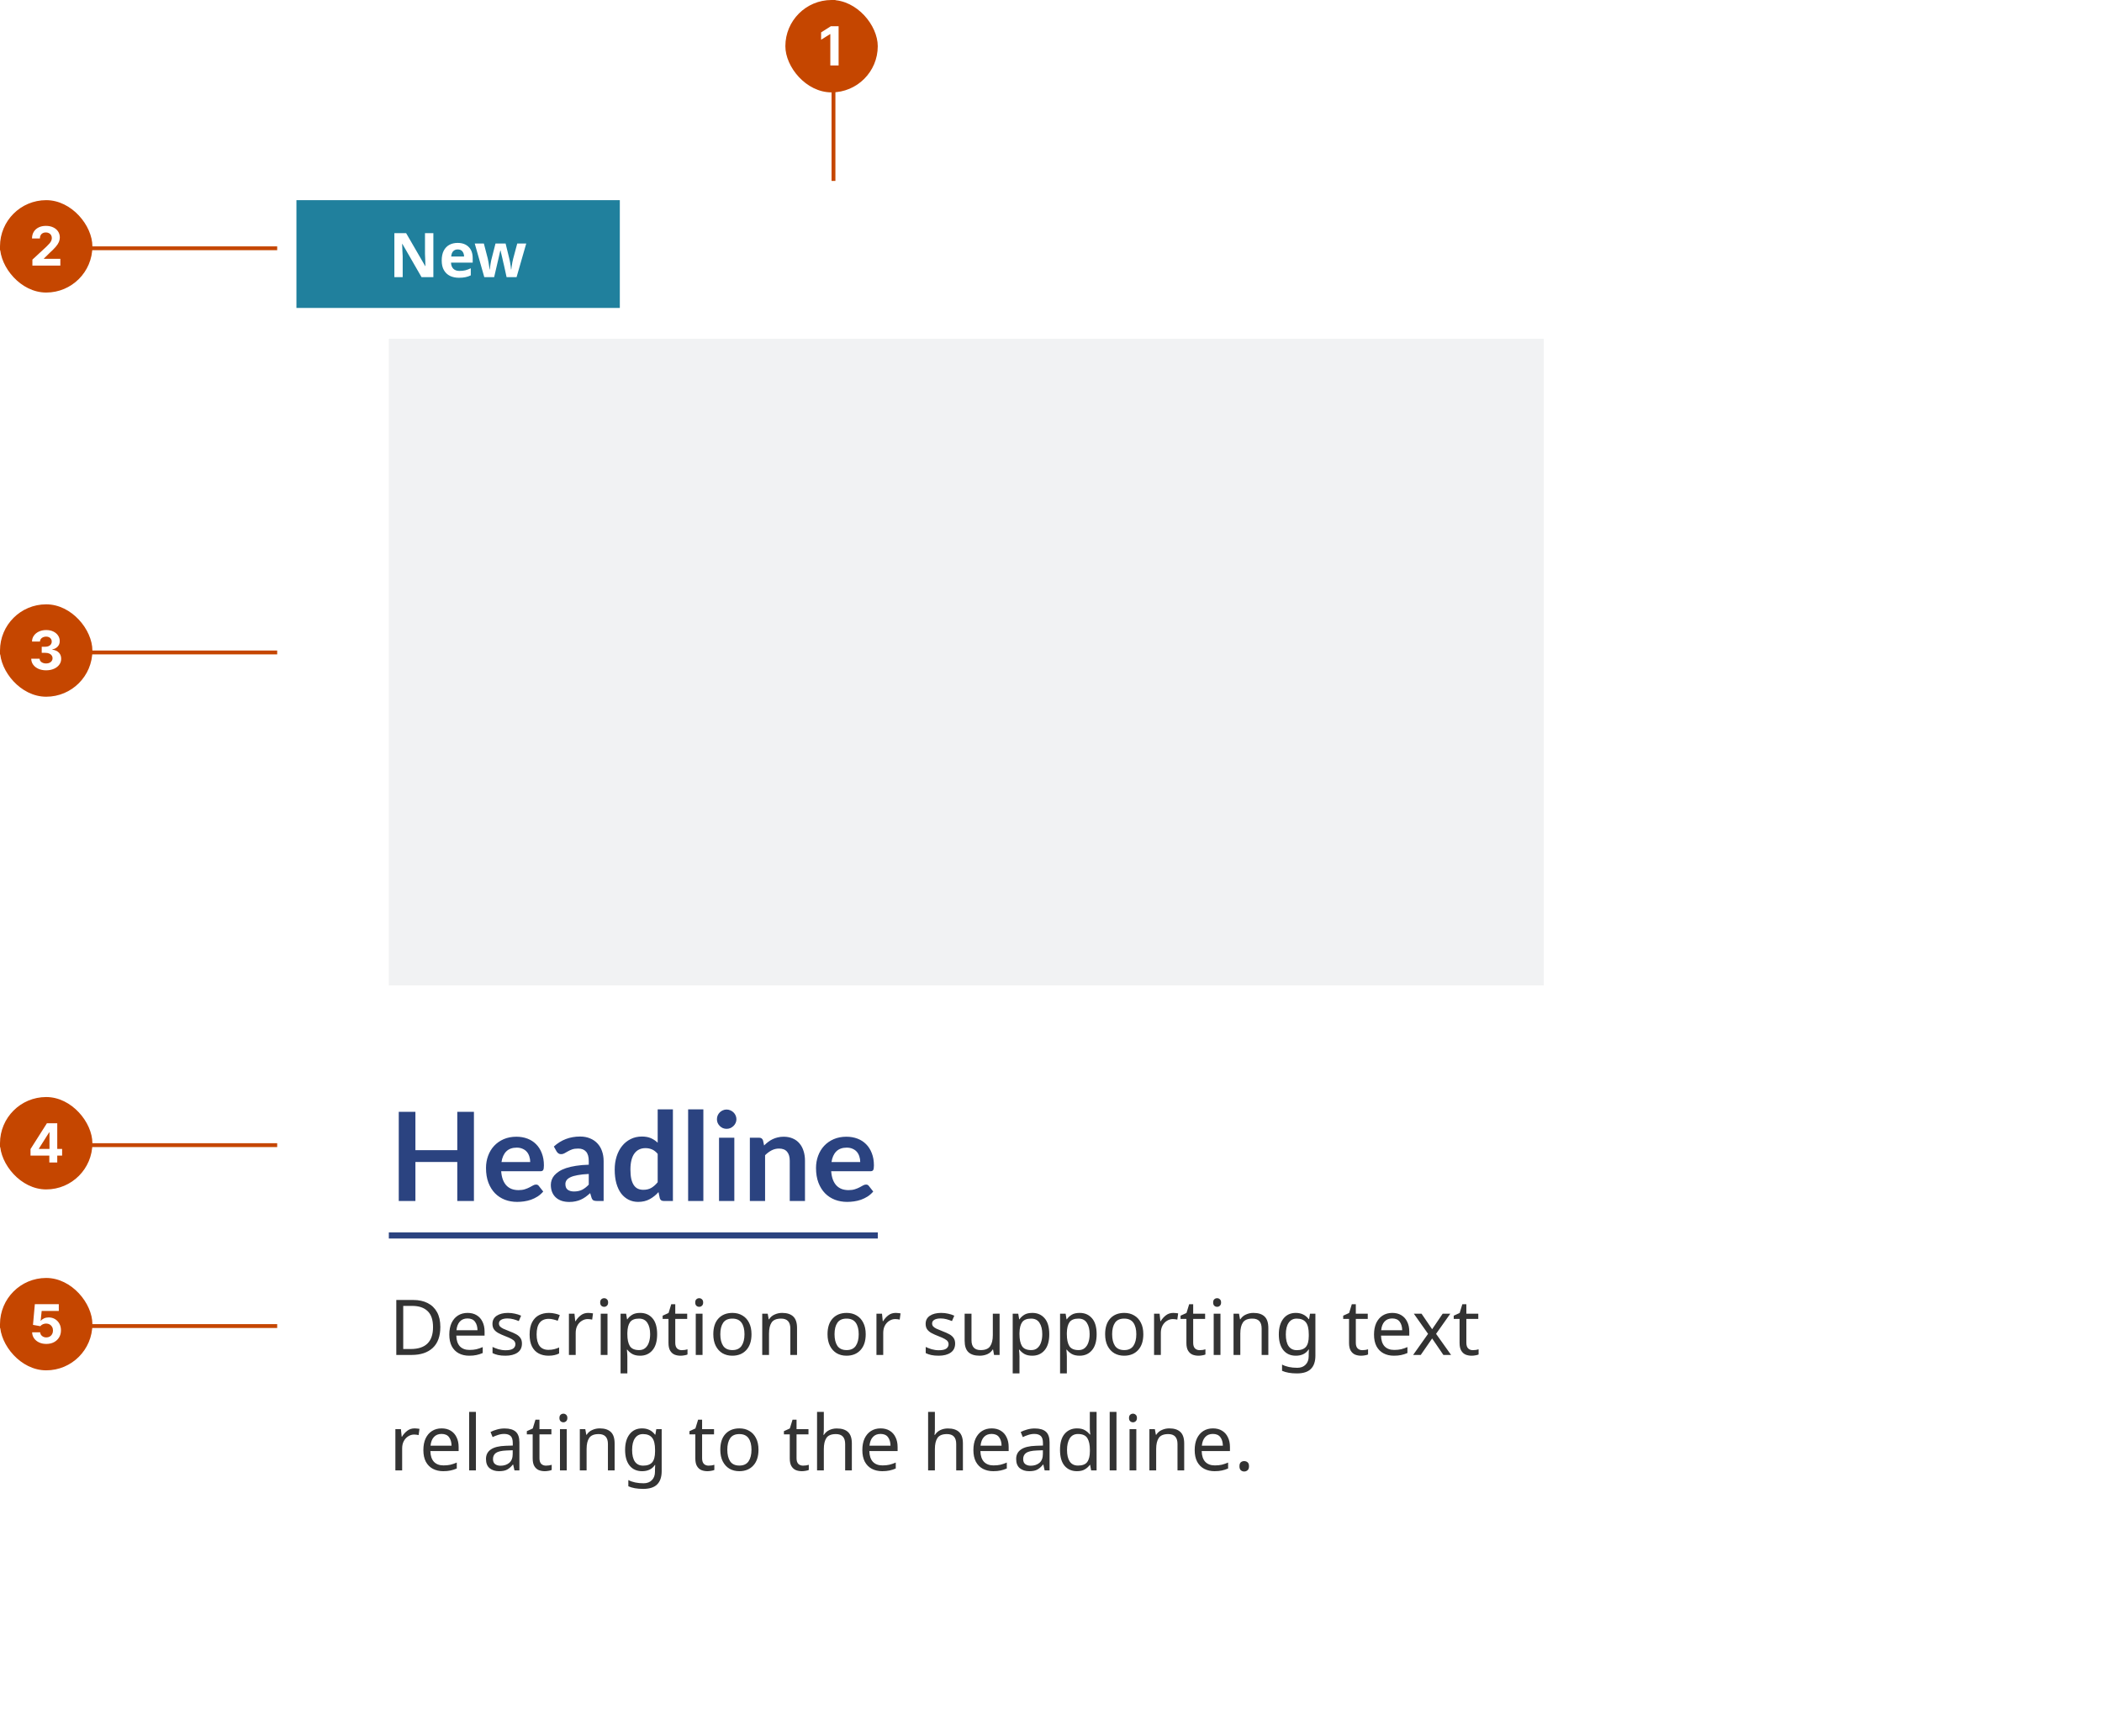 <svg width="546" height="451" viewBox="0 0 546 451" fill="none" xmlns="http://www.w3.org/2000/svg">
<g filter="url(#filter0_d_276_4834)">
<rect width="348" height="373" transform="translate(77 49)" fill="white"/>
<g clip-path="url(#clip0_276_4834)">
<rect width="300" height="168" transform="translate(101 85)" fill="#F1F2F3"/>
</g>
<path d="M123.105 285.838V309H118.78V298.877H107.904V309H103.579V285.838H107.904V295.801H118.78V285.838H123.105ZM137.726 298.893C137.726 298.38 137.651 297.899 137.501 297.451C137.363 296.992 137.149 296.591 136.861 296.25C136.572 295.908 136.204 295.641 135.755 295.449C135.318 295.246 134.805 295.144 134.218 295.144C133.075 295.144 132.173 295.47 131.511 296.121C130.859 296.773 130.443 297.697 130.261 298.893H137.726ZM130.181 301.279C130.245 302.123 130.395 302.854 130.63 303.474C130.865 304.082 131.174 304.59 131.559 304.995C131.943 305.391 132.397 305.69 132.92 305.892C133.454 306.085 134.042 306.181 134.682 306.181C135.323 306.181 135.873 306.106 136.332 305.957C136.802 305.807 137.208 305.642 137.549 305.46C137.902 305.278 138.206 305.113 138.463 304.963C138.729 304.814 138.986 304.739 139.231 304.739C139.562 304.739 139.808 304.862 139.968 305.108L141.105 306.549C140.668 307.062 140.176 307.494 139.632 307.847C139.087 308.188 138.516 308.466 137.918 308.68C137.331 308.883 136.727 309.027 136.108 309.112C135.499 309.198 134.906 309.24 134.33 309.24C133.187 309.24 132.125 309.053 131.142 308.68C130.16 308.295 129.306 307.735 128.579 306.998C127.853 306.25 127.282 305.332 126.865 304.243C126.449 303.143 126.241 301.872 126.241 300.43C126.241 299.309 126.422 298.257 126.785 297.275C127.148 296.282 127.666 295.422 128.339 294.696C129.023 293.959 129.85 293.377 130.822 292.95C131.804 292.523 132.91 292.309 134.138 292.309C135.173 292.309 136.129 292.475 137.005 292.806C137.881 293.137 138.633 293.623 139.263 294.263C139.893 294.893 140.385 295.673 140.737 296.602C141.1 297.52 141.282 298.572 141.282 299.758C141.282 300.356 141.218 300.761 141.089 300.975C140.961 301.178 140.716 301.279 140.353 301.279H130.181ZM152.933 301.984C151.79 302.037 150.829 302.139 150.049 302.288C149.27 302.427 148.645 302.609 148.175 302.833C147.705 303.057 147.369 303.319 147.166 303.618C146.963 303.917 146.862 304.243 146.862 304.595C146.862 305.289 147.065 305.786 147.47 306.085C147.887 306.384 148.426 306.533 149.088 306.533C149.9 306.533 150.599 306.389 151.187 306.101C151.785 305.802 152.367 305.353 152.933 304.755V301.984ZM143.866 294.856C145.756 293.126 148.031 292.261 150.69 292.261C151.651 292.261 152.511 292.421 153.269 292.742C154.027 293.051 154.668 293.489 155.191 294.055C155.714 294.61 156.109 295.278 156.376 296.057C156.654 296.837 156.793 297.691 156.793 298.62V309H154.999C154.625 309 154.337 308.947 154.134 308.84C153.931 308.722 153.771 308.493 153.653 308.151L153.301 306.966C152.885 307.339 152.479 307.671 152.084 307.959C151.689 308.236 151.277 308.471 150.85 308.664C150.423 308.856 149.964 309 149.473 309.096C148.992 309.203 148.458 309.256 147.871 309.256C147.177 309.256 146.536 309.166 145.949 308.984C145.361 308.792 144.854 308.509 144.427 308.135C144 307.761 143.669 307.297 143.434 306.741C143.199 306.186 143.081 305.54 143.081 304.803C143.081 304.387 143.151 303.976 143.29 303.57C143.429 303.153 143.653 302.758 143.962 302.385C144.283 302.011 144.694 301.658 145.196 301.327C145.698 300.996 146.312 300.708 147.038 300.462C147.775 300.217 148.629 300.019 149.601 299.87C150.573 299.71 151.683 299.613 152.933 299.581V298.62C152.933 297.52 152.698 296.709 152.228 296.186C151.758 295.652 151.08 295.385 150.193 295.385C149.553 295.385 149.019 295.459 148.592 295.609C148.175 295.758 147.807 295.929 147.486 296.121C147.166 296.303 146.872 296.469 146.605 296.618C146.349 296.768 146.061 296.842 145.74 296.842C145.463 296.842 145.228 296.773 145.036 296.634C144.843 296.485 144.689 296.314 144.571 296.121L143.866 294.856ZM170.835 296.762C170.386 296.218 169.895 295.833 169.361 295.609C168.838 295.385 168.272 295.273 167.663 295.273C167.065 295.273 166.526 295.385 166.045 295.609C165.565 295.833 165.154 296.175 164.812 296.634C164.47 297.083 164.209 297.659 164.027 298.364C163.846 299.058 163.755 299.88 163.755 300.831C163.755 301.792 163.83 302.609 163.979 303.282C164.139 303.944 164.363 304.488 164.652 304.915C164.94 305.332 165.293 305.636 165.709 305.828C166.125 306.01 166.59 306.101 167.103 306.101C167.925 306.101 168.624 305.93 169.201 305.588C169.778 305.246 170.322 304.761 170.835 304.131V296.762ZM174.791 285.197V309H172.373C171.849 309 171.518 308.76 171.379 308.279L171.043 306.693C170.381 307.452 169.617 308.066 168.752 308.535C167.898 309.005 166.9 309.24 165.757 309.24C164.86 309.24 164.038 309.053 163.29 308.68C162.543 308.306 161.897 307.767 161.352 307.062C160.818 306.346 160.402 305.465 160.103 304.419C159.814 303.372 159.67 302.176 159.67 300.831C159.67 299.613 159.836 298.481 160.167 297.435C160.498 296.388 160.973 295.481 161.592 294.712C162.212 293.943 162.954 293.345 163.819 292.918C164.684 292.48 165.656 292.261 166.734 292.261C167.653 292.261 168.437 292.405 169.089 292.694C169.74 292.982 170.322 293.372 170.835 293.863V285.197H174.791ZM182.7 285.197V309H178.744V285.197H182.7ZM190.743 292.565V309H186.77V292.565H190.743ZM191.288 287.776C191.288 288.118 191.218 288.438 191.079 288.737C190.941 289.036 190.754 289.298 190.519 289.522C190.294 289.746 190.027 289.928 189.718 290.067C189.408 290.195 189.077 290.259 188.725 290.259C188.383 290.259 188.057 290.195 187.748 290.067C187.449 289.928 187.187 289.746 186.963 289.522C186.738 289.298 186.557 289.036 186.418 288.737C186.29 288.438 186.226 288.118 186.226 287.776C186.226 287.424 186.29 287.093 186.418 286.783C186.557 286.473 186.738 286.206 186.963 285.982C187.187 285.758 187.449 285.582 187.748 285.453C188.057 285.315 188.383 285.245 188.725 285.245C189.077 285.245 189.408 285.315 189.718 285.453C190.027 285.582 190.294 285.758 190.519 285.982C190.754 286.206 190.941 286.473 191.079 286.783C191.218 287.093 191.288 287.424 191.288 287.776ZM198.477 294.584C198.808 294.253 199.155 293.948 199.518 293.671C199.892 293.382 200.281 293.142 200.687 292.95C201.104 292.747 201.547 292.592 202.017 292.485C202.487 292.368 202.999 292.309 203.554 292.309C204.451 292.309 205.247 292.464 205.941 292.774C206.635 293.073 207.212 293.5 207.671 294.055C208.141 294.6 208.493 295.256 208.728 296.025C208.974 296.784 209.097 297.622 209.097 298.54V309H205.14V298.54C205.14 297.536 204.911 296.762 204.451 296.218C203.992 295.662 203.293 295.385 202.353 295.385C201.67 295.385 201.029 295.539 200.431 295.849C199.833 296.159 199.267 296.581 198.733 297.115V309H194.777V292.565H197.195C197.708 292.565 198.044 292.806 198.204 293.286L198.477 294.584ZM223.447 298.893C223.447 298.38 223.373 297.899 223.223 297.451C223.084 296.992 222.871 296.591 222.582 296.25C222.294 295.908 221.926 295.641 221.477 295.449C221.039 295.246 220.527 295.144 219.939 295.144C218.797 295.144 217.894 295.47 217.232 296.121C216.581 296.773 216.164 297.697 215.983 298.893H223.447ZM215.903 301.279C215.967 302.123 216.116 302.854 216.351 303.474C216.586 304.082 216.896 304.59 217.28 304.995C217.665 305.391 218.119 305.69 218.642 305.892C219.176 306.085 219.763 306.181 220.404 306.181C221.045 306.181 221.595 306.106 222.054 305.957C222.524 305.807 222.929 305.642 223.271 305.46C223.624 305.278 223.928 305.113 224.184 304.963C224.451 304.814 224.707 304.739 224.953 304.739C225.284 304.739 225.53 304.862 225.69 305.108L226.827 306.549C226.389 307.062 225.898 307.494 225.354 307.847C224.809 308.188 224.238 308.466 223.64 308.68C223.052 308.883 222.449 309.027 221.83 309.112C221.221 309.198 220.628 309.24 220.052 309.24C218.909 309.24 217.846 309.053 216.864 308.68C215.881 308.295 215.027 307.735 214.301 306.998C213.575 306.25 213.004 305.332 212.587 304.243C212.171 303.143 211.962 301.872 211.962 300.43C211.962 299.309 212.144 298.257 212.507 297.275C212.87 296.282 213.388 295.422 214.061 294.696C214.744 293.959 215.572 293.377 216.544 292.95C217.526 292.523 218.631 292.309 219.859 292.309C220.895 292.309 221.851 292.475 222.727 292.806C223.602 293.137 224.355 293.623 224.985 294.263C225.615 294.893 226.106 295.673 226.459 296.602C226.822 297.52 227.003 298.572 227.003 299.758C227.003 300.356 226.939 300.761 226.811 300.975C226.683 301.178 226.437 301.279 226.074 301.279H215.903Z" fill="#2B4380"/>
<path d="M101 317.169H125.684V318.755H101V317.169ZM125.184 317.169H176.745V318.755H125.184V317.169ZM176.742 317.169H184.703V318.755H176.742V317.169ZM184.688 317.169H192.825V318.755H184.688V317.169ZM192.822 317.169H228.013V318.755H192.822V317.169Z" fill="#2B4380"/>
<path d="M114.38 341.72C114.38 344.133 113.72 345.953 112.4 347.18C111.093 348.393 109.267 349 106.92 349H102.94V334.72H107.34C108.78 334.72 110.027 334.987 111.08 335.52C112.133 336.053 112.947 336.84 113.52 337.88C114.093 338.907 114.38 340.187 114.38 341.72ZM112.48 341.78C112.48 339.873 112.007 338.48 111.06 337.6C110.127 336.707 108.8 336.26 107.08 336.26H104.74V347.46H106.68C110.547 347.46 112.48 345.567 112.48 341.78ZM121.449 338.08C122.369 338.08 123.156 338.28 123.809 338.68C124.476 339.08 124.983 339.647 125.329 340.38C125.689 341.1 125.869 341.947 125.869 342.92V343.98H118.529C118.556 345.193 118.863 346.12 119.449 346.76C120.049 347.387 120.883 347.7 121.949 347.7C122.629 347.7 123.229 347.64 123.749 347.52C124.283 347.387 124.829 347.2 125.389 346.96V348.5C124.843 348.74 124.303 348.913 123.769 349.02C123.236 349.14 122.603 349.2 121.869 349.2C120.856 349.2 119.956 348.993 119.169 348.58C118.396 348.167 117.789 347.553 117.349 346.74C116.923 345.913 116.709 344.907 116.709 343.72C116.709 342.547 116.903 341.54 117.289 340.7C117.689 339.86 118.243 339.213 118.949 338.76C119.669 338.307 120.503 338.08 121.449 338.08ZM121.429 339.52C120.589 339.52 119.923 339.793 119.429 340.34C118.949 340.873 118.663 341.62 118.569 342.58H124.029C124.016 341.673 123.803 340.94 123.389 340.38C122.976 339.807 122.323 339.52 121.429 339.52ZM135.578 346.04C135.578 347.08 135.192 347.867 134.418 348.4C133.645 348.933 132.605 349.2 131.298 349.2C130.552 349.2 129.905 349.14 129.358 349.02C128.825 348.9 128.352 348.733 127.938 348.52V346.92C128.365 347.133 128.878 347.333 129.478 347.52C130.092 347.693 130.712 347.78 131.338 347.78C132.232 347.78 132.878 347.64 133.278 347.36C133.678 347.067 133.878 346.68 133.878 346.2C133.878 345.933 133.805 345.693 133.658 345.48C133.512 345.267 133.245 345.053 132.858 344.84C132.485 344.627 131.945 344.387 131.238 344.12C130.545 343.853 129.952 343.587 129.458 343.32C128.965 343.053 128.585 342.733 128.318 342.36C128.052 341.987 127.918 341.507 127.918 340.92C127.918 340.013 128.285 339.313 129.018 338.82C129.765 338.327 130.738 338.08 131.938 338.08C132.592 338.08 133.198 338.147 133.758 338.28C134.332 338.4 134.865 338.573 135.358 338.8L134.758 340.2C134.305 340.013 133.832 339.853 133.338 339.72C132.845 339.587 132.338 339.52 131.818 339.52C131.098 339.52 130.545 339.64 130.158 339.88C129.785 340.107 129.598 340.42 129.598 340.82C129.598 341.113 129.685 341.367 129.858 341.58C130.032 341.78 130.318 341.98 130.718 342.18C131.132 342.367 131.678 342.593 132.358 342.86C133.038 343.113 133.618 343.373 134.098 343.64C134.578 343.907 134.945 344.233 135.198 344.62C135.452 344.993 135.578 345.467 135.578 346.04ZM142.469 349.2C141.522 349.2 140.675 349.007 139.929 348.62C139.195 348.233 138.615 347.633 138.189 346.82C137.775 346.007 137.569 344.967 137.569 343.7C137.569 342.38 137.789 341.307 138.229 340.48C138.669 339.653 139.262 339.047 140.009 338.66C140.769 338.273 141.629 338.08 142.589 338.08C143.135 338.08 143.662 338.14 144.169 338.26C144.675 338.367 145.089 338.5 145.409 338.66L144.869 340.12C144.549 340 144.175 339.887 143.749 339.78C143.322 339.673 142.922 339.62 142.549 339.62C140.442 339.62 139.389 340.973 139.389 343.68C139.389 344.973 139.642 345.967 140.149 346.66C140.669 347.34 141.435 347.68 142.449 347.68C143.035 347.68 143.549 347.62 143.989 347.5C144.442 347.38 144.855 347.233 145.229 347.06V348.62C144.869 348.807 144.469 348.947 144.029 349.04C143.602 349.147 143.082 349.2 142.469 349.2ZM152.778 338.08C152.978 338.08 153.191 338.093 153.418 338.12C153.658 338.133 153.865 338.16 154.038 338.2L153.818 339.82C153.645 339.78 153.451 339.747 153.238 339.72C153.038 339.693 152.845 339.68 152.658 339.68C152.111 339.68 151.598 339.833 151.118 340.14C150.638 340.433 150.251 340.853 149.958 341.4C149.678 341.933 149.538 342.56 149.538 343.28V349H147.778V338.28H149.218L149.418 340.24H149.498C149.845 339.653 150.291 339.147 150.838 338.72C151.385 338.293 152.031 338.08 152.778 338.08ZM156.94 334.26C157.207 334.26 157.44 334.353 157.64 334.54C157.853 334.713 157.96 334.993 157.96 335.38C157.96 335.753 157.853 336.033 157.64 336.22C157.44 336.407 157.207 336.5 156.94 336.5C156.647 336.5 156.4 336.407 156.2 336.22C156 336.033 155.9 335.753 155.9 335.38C155.9 334.993 156 334.713 156.2 334.54C156.4 334.353 156.647 334.26 156.94 334.26ZM157.8 338.28V349H156.04V338.28H157.8ZM166.296 338.08C167.616 338.08 168.676 338.54 169.476 339.46C170.289 340.38 170.696 341.767 170.696 343.62C170.696 345.447 170.289 346.833 169.476 347.78C168.676 348.727 167.609 349.2 166.276 349.2C165.449 349.2 164.763 349.047 164.216 348.74C163.683 348.42 163.263 348.053 162.956 347.64H162.836C162.863 347.867 162.889 348.153 162.916 348.5C162.943 348.847 162.956 349.147 162.956 349.4V353.8H161.196V338.28H162.636L162.876 339.74H162.956C163.276 339.273 163.696 338.88 164.216 338.56C164.736 338.24 165.429 338.08 166.296 338.08ZM165.976 339.56C164.883 339.56 164.109 339.867 163.656 340.48C163.216 341.093 162.983 342.027 162.956 343.28V343.62C162.956 344.94 163.169 345.96 163.596 346.68C164.036 347.387 164.843 347.74 166.016 347.74C166.669 347.74 167.203 347.56 167.616 347.2C168.043 346.84 168.356 346.353 168.556 345.74C168.769 345.113 168.876 344.4 168.876 343.6C168.876 342.373 168.636 341.393 168.156 340.66C167.689 339.927 166.963 339.56 165.976 339.56ZM177.081 347.76C177.347 347.76 177.621 347.74 177.901 347.7C178.181 347.647 178.407 347.593 178.581 347.54V348.88C178.394 348.973 178.127 349.047 177.781 349.1C177.434 349.167 177.101 349.2 176.781 349.2C176.221 349.2 175.701 349.107 175.221 348.92C174.754 348.72 174.374 348.38 174.081 347.9C173.787 347.42 173.641 346.747 173.641 345.88V339.64H172.121V338.8L173.661 338.1L174.361 335.82H175.401V338.28H178.501V339.64H175.401V345.84C175.401 346.493 175.554 346.98 175.861 347.3C176.181 347.607 176.587 347.76 177.081 347.76ZM181.627 334.26C181.894 334.26 182.127 334.353 182.327 334.54C182.541 334.713 182.647 334.993 182.647 335.38C182.647 335.753 182.541 336.033 182.327 336.22C182.127 336.407 181.894 336.5 181.627 336.5C181.334 336.5 181.087 336.407 180.887 336.22C180.687 336.033 180.587 335.753 180.587 335.38C180.587 334.993 180.687 334.713 180.887 334.54C181.087 334.353 181.334 334.26 181.627 334.26ZM182.487 338.28V349H180.727V338.28H182.487ZM195.204 343.62C195.204 345.393 194.75 346.767 193.844 347.74C192.95 348.713 191.737 349.2 190.204 349.2C189.257 349.2 188.41 348.987 187.664 348.56C186.93 348.12 186.35 347.487 185.924 346.66C185.497 345.82 185.284 344.807 185.284 343.62C185.284 341.847 185.73 340.48 186.624 339.52C187.517 338.56 188.73 338.08 190.264 338.08C191.237 338.08 192.09 338.3 192.824 338.74C193.57 339.167 194.15 339.793 194.564 340.62C194.99 341.433 195.204 342.433 195.204 343.62ZM187.104 343.62C187.104 344.887 187.35 345.893 187.844 346.64C188.35 347.373 189.15 347.74 190.244 347.74C191.324 347.74 192.117 347.373 192.624 346.64C193.13 345.893 193.384 344.887 193.384 343.62C193.384 342.353 193.13 341.36 192.624 340.64C192.117 339.92 191.317 339.56 190.224 339.56C189.13 339.56 188.337 339.92 187.844 340.64C187.35 341.36 187.104 342.353 187.104 343.62ZM203.153 338.08C204.433 338.08 205.4 338.393 206.053 339.02C206.706 339.633 207.033 340.633 207.033 342.02V349H205.293V342.14C205.293 340.42 204.493 339.56 202.893 339.56C201.706 339.56 200.886 339.893 200.433 340.56C199.98 341.227 199.753 342.187 199.753 343.44V349H197.993V338.28H199.413L199.673 339.74H199.773C200.12 339.18 200.6 338.767 201.213 338.5C201.826 338.22 202.473 338.08 203.153 338.08ZM224.872 343.62C224.872 345.393 224.418 346.767 223.512 347.74C222.618 348.713 221.405 349.2 219.872 349.2C218.925 349.2 218.078 348.987 217.332 348.56C216.598 348.12 216.018 347.487 215.592 346.66C215.165 345.82 214.952 344.807 214.952 343.62C214.952 341.847 215.398 340.48 216.292 339.52C217.185 338.56 218.398 338.08 219.932 338.08C220.905 338.08 221.758 338.3 222.492 338.74C223.238 339.167 223.818 339.793 224.232 340.62C224.658 341.433 224.872 342.433 224.872 343.62ZM216.772 343.62C216.772 344.887 217.018 345.893 217.512 346.64C218.018 347.373 218.818 347.74 219.912 347.74C220.992 347.74 221.785 347.373 222.292 346.64C222.798 345.893 223.052 344.887 223.052 343.62C223.052 342.353 222.798 341.36 222.292 340.64C221.785 339.92 220.985 339.56 219.892 339.56C218.798 339.56 218.005 339.92 217.512 340.64C217.018 341.36 216.772 342.353 216.772 343.62ZM232.661 338.08C232.861 338.08 233.074 338.093 233.301 338.12C233.541 338.133 233.748 338.16 233.921 338.2L233.701 339.82C233.528 339.78 233.334 339.747 233.121 339.72C232.921 339.693 232.728 339.68 232.541 339.68C231.994 339.68 231.481 339.833 231.001 340.14C230.521 340.433 230.134 340.853 229.841 341.4C229.561 341.933 229.421 342.56 229.421 343.28V349H227.661V338.28H229.101L229.301 340.24H229.381C229.728 339.653 230.174 339.147 230.721 338.72C231.268 338.293 231.914 338.08 232.661 338.08ZM248.098 346.04C248.098 347.08 247.711 347.867 246.938 348.4C246.165 348.933 245.125 349.2 243.818 349.2C243.071 349.2 242.425 349.14 241.878 349.02C241.345 348.9 240.871 348.733 240.458 348.52V346.92C240.885 347.133 241.398 347.333 241.998 347.52C242.611 347.693 243.231 347.78 243.858 347.78C244.751 347.78 245.398 347.64 245.798 347.36C246.198 347.067 246.398 346.68 246.398 346.2C246.398 345.933 246.325 345.693 246.178 345.48C246.031 345.267 245.765 345.053 245.378 344.84C245.005 344.627 244.465 344.387 243.758 344.12C243.065 343.853 242.471 343.587 241.978 343.32C241.485 343.053 241.105 342.733 240.838 342.36C240.571 341.987 240.438 341.507 240.438 340.92C240.438 340.013 240.805 339.313 241.538 338.82C242.285 338.327 243.258 338.08 244.458 338.08C245.111 338.08 245.718 338.147 246.278 338.28C246.851 338.4 247.385 338.573 247.878 338.8L247.278 340.2C246.825 340.013 246.351 339.853 245.858 339.72C245.365 339.587 244.858 339.52 244.338 339.52C243.618 339.52 243.065 339.64 242.678 339.88C242.305 340.107 242.118 340.42 242.118 340.82C242.118 341.113 242.205 341.367 242.378 341.58C242.551 341.78 242.838 341.98 243.238 342.18C243.651 342.367 244.198 342.593 244.878 342.86C245.558 343.113 246.138 343.373 246.618 343.64C247.098 343.907 247.465 344.233 247.718 344.62C247.971 344.993 248.098 345.467 248.098 346.04ZM259.648 338.28V349H258.208L257.948 347.58H257.868C257.522 348.14 257.042 348.553 256.428 348.82C255.815 349.073 255.162 349.2 254.468 349.2C253.175 349.2 252.202 348.893 251.548 348.28C250.895 347.653 250.568 346.66 250.568 345.3V338.28H252.348V345.18C252.348 346.887 253.142 347.74 254.728 347.74C255.915 347.74 256.735 347.407 257.188 346.74C257.655 346.073 257.888 345.113 257.888 343.86V338.28H259.648ZM268.152 338.08C269.472 338.08 270.532 338.54 271.332 339.46C272.145 340.38 272.552 341.767 272.552 343.62C272.552 345.447 272.145 346.833 271.332 347.78C270.532 348.727 269.465 349.2 268.132 349.2C267.305 349.2 266.618 349.047 266.072 348.74C265.538 348.42 265.118 348.053 264.812 347.64H264.692C264.718 347.867 264.745 348.153 264.772 348.5C264.798 348.847 264.812 349.147 264.812 349.4V353.8H263.052V338.28H264.492L264.732 339.74H264.812C265.132 339.273 265.552 338.88 266.072 338.56C266.592 338.24 267.285 338.08 268.152 338.08ZM267.832 339.56C266.738 339.56 265.965 339.867 265.512 340.48C265.072 341.093 264.838 342.027 264.812 343.28V343.62C264.812 344.94 265.025 345.96 265.452 346.68C265.892 347.387 266.698 347.74 267.872 347.74C268.525 347.74 269.058 347.56 269.472 347.2C269.898 346.84 270.212 346.353 270.412 345.74C270.625 345.113 270.732 344.4 270.732 343.6C270.732 342.373 270.492 341.393 270.012 340.66C269.545 339.927 268.818 339.56 267.832 339.56ZM280.456 338.08C281.776 338.08 282.836 338.54 283.636 339.46C284.45 340.38 284.856 341.767 284.856 343.62C284.856 345.447 284.45 346.833 283.636 347.78C282.836 348.727 281.77 349.2 280.436 349.2C279.61 349.2 278.923 349.047 278.376 348.74C277.843 348.42 277.423 348.053 277.116 347.64H276.996C277.023 347.867 277.05 348.153 277.076 348.5C277.103 348.847 277.116 349.147 277.116 349.4V353.8H275.356V338.28H276.796L277.036 339.74H277.116C277.436 339.273 277.856 338.88 278.376 338.56C278.896 338.24 279.59 338.08 280.456 338.08ZM280.136 339.56C279.043 339.56 278.27 339.867 277.816 340.48C277.376 341.093 277.143 342.027 277.116 343.28V343.62C277.116 344.94 277.33 345.96 277.756 346.68C278.196 347.387 279.003 347.74 280.176 347.74C280.83 347.74 281.363 347.56 281.776 347.2C282.203 346.84 282.516 346.353 282.716 345.74C282.93 345.113 283.036 344.4 283.036 343.6C283.036 342.373 282.796 341.393 282.316 340.66C281.85 339.927 281.123 339.56 280.136 339.56ZM296.981 343.62C296.981 345.393 296.528 346.767 295.621 347.74C294.728 348.713 293.514 349.2 291.981 349.2C291.034 349.2 290.188 348.987 289.441 348.56C288.708 348.12 288.128 347.487 287.701 346.66C287.274 345.82 287.061 344.807 287.061 343.62C287.061 341.847 287.508 340.48 288.401 339.52C289.294 338.56 290.508 338.08 292.041 338.08C293.014 338.08 293.868 338.3 294.601 338.74C295.348 339.167 295.928 339.793 296.341 340.62C296.768 341.433 296.981 342.433 296.981 343.62ZM288.881 343.62C288.881 344.887 289.128 345.893 289.621 346.64C290.128 347.373 290.928 347.74 292.021 347.74C293.101 347.74 293.894 347.373 294.401 346.64C294.908 345.893 295.161 344.887 295.161 343.62C295.161 342.353 294.908 341.36 294.401 340.64C293.894 339.92 293.094 339.56 292.001 339.56C290.908 339.56 290.114 339.92 289.621 340.64C289.128 341.36 288.881 342.353 288.881 343.62ZM304.77 338.08C304.97 338.08 305.184 338.093 305.41 338.12C305.65 338.133 305.857 338.16 306.03 338.2L305.81 339.82C305.637 339.78 305.444 339.747 305.23 339.72C305.03 339.693 304.837 339.68 304.65 339.68C304.104 339.68 303.59 339.833 303.11 340.14C302.63 340.433 302.244 340.853 301.95 341.4C301.67 341.933 301.53 342.56 301.53 343.28V349H299.77V338.28H301.21L301.41 340.24H301.49C301.837 339.653 302.284 339.147 302.83 338.72C303.377 338.293 304.024 338.08 304.77 338.08ZM311.612 347.76C311.879 347.76 312.152 347.74 312.432 347.7C312.712 347.647 312.939 347.593 313.112 347.54V348.88C312.925 348.973 312.659 349.047 312.312 349.1C311.965 349.167 311.632 349.2 311.312 349.2C310.752 349.2 310.232 349.107 309.752 348.92C309.285 348.72 308.905 348.38 308.612 347.9C308.319 347.42 308.172 346.747 308.172 345.88V339.64H306.652V338.8L308.192 338.1L308.892 335.82H309.932V338.28H313.032V339.64H309.932V345.84C309.932 346.493 310.085 346.98 310.392 347.3C310.712 347.607 311.119 347.76 311.612 347.76ZM316.159 334.26C316.425 334.26 316.659 334.353 316.859 334.54C317.072 334.713 317.179 334.993 317.179 335.38C317.179 335.753 317.072 336.033 316.859 336.22C316.659 336.407 316.425 336.5 316.159 336.5C315.865 336.5 315.619 336.407 315.419 336.22C315.219 336.033 315.119 335.753 315.119 335.38C315.119 334.993 315.219 334.713 315.419 334.54C315.619 334.353 315.865 334.26 316.159 334.26ZM317.019 338.28V349H315.259V338.28H317.019ZM325.575 338.08C326.855 338.08 327.822 338.393 328.475 339.02C329.128 339.633 329.455 340.633 329.455 342.02V349H327.715V342.14C327.715 340.42 326.915 339.56 325.315 339.56C324.128 339.56 323.308 339.893 322.855 340.56C322.402 341.227 322.175 342.187 322.175 343.44V349H320.415V338.28H321.835L322.095 339.74H322.195C322.542 339.18 323.022 338.767 323.635 338.5C324.248 338.22 324.895 338.08 325.575 338.08ZM336.578 338.08C337.285 338.08 337.918 338.213 338.478 338.48C339.051 338.747 339.538 339.153 339.938 339.7H340.038L340.278 338.28H341.678V349.18C341.678 350.713 341.285 351.867 340.498 352.64C339.725 353.413 338.518 353.8 336.878 353.8C335.305 353.8 334.018 353.573 333.018 353.12V351.5C334.071 352.06 335.391 352.34 336.978 352.34C337.898 352.34 338.618 352.067 339.138 351.52C339.671 350.987 339.938 350.253 339.938 349.32V348.9C339.938 348.74 339.945 348.513 339.958 348.22C339.971 347.913 339.985 347.7 339.998 347.58H339.918C339.198 348.66 338.091 349.2 336.598 349.2C335.211 349.2 334.125 348.713 333.338 347.74C332.565 346.767 332.178 345.407 332.178 343.66C332.178 341.953 332.565 340.6 333.338 339.6C334.125 338.587 335.205 338.08 336.578 338.08ZM336.818 339.56C335.925 339.56 335.231 339.92 334.738 340.64C334.245 341.347 333.998 342.36 333.998 343.68C333.998 345 334.238 346.013 334.718 346.72C335.211 347.413 335.925 347.76 336.858 347.76C337.938 347.76 338.725 347.473 339.218 346.9C339.711 346.313 339.958 345.373 339.958 344.08V343.66C339.958 342.193 339.705 341.147 339.198 340.52C338.691 339.88 337.898 339.56 336.818 339.56ZM353.858 347.76C354.125 347.76 354.398 347.74 354.678 347.7C354.958 347.647 355.185 347.593 355.358 347.54V348.88C355.171 348.973 354.905 349.047 354.558 349.1C354.211 349.167 353.878 349.2 353.558 349.2C352.998 349.2 352.478 349.107 351.998 348.92C351.531 348.72 351.151 348.38 350.858 347.9C350.565 347.42 350.418 346.747 350.418 345.88V339.64H348.898V338.8L350.438 338.1L351.138 335.82H352.178V338.28H355.278V339.64H352.178V345.84C352.178 346.493 352.331 346.98 352.638 347.3C352.958 347.607 353.365 347.76 353.858 347.76ZM361.645 338.08C362.565 338.08 363.351 338.28 364.005 338.68C364.671 339.08 365.178 339.647 365.525 340.38C365.885 341.1 366.065 341.947 366.065 342.92V343.98H358.725C358.751 345.193 359.058 346.12 359.645 346.76C360.245 347.387 361.078 347.7 362.145 347.7C362.825 347.7 363.425 347.64 363.945 347.52C364.478 347.387 365.025 347.2 365.585 346.96V348.5C365.038 348.74 364.498 348.913 363.965 349.02C363.431 349.14 362.798 349.2 362.065 349.2C361.051 349.2 360.151 348.993 359.365 348.58C358.591 348.167 357.985 347.553 357.545 346.74C357.118 345.913 356.905 344.907 356.905 343.72C356.905 342.547 357.098 341.54 357.485 340.7C357.885 339.86 358.438 339.213 359.145 338.76C359.865 338.307 360.698 338.08 361.645 338.08ZM361.625 339.52C360.785 339.52 360.118 339.793 359.625 340.34C359.145 340.873 358.858 341.62 358.765 342.58H364.225C364.211 341.673 363.998 340.94 363.585 340.38C363.171 339.807 362.518 339.52 361.625 339.52ZM370.943 343.52L367.243 338.28H369.243L372.003 342.32L374.743 338.28H376.723L373.023 343.52L376.923 349H374.923L372.003 344.72L369.043 349H367.063L370.943 343.52ZM382.569 347.76C382.836 347.76 383.109 347.74 383.389 347.7C383.669 347.647 383.896 347.593 384.069 347.54V348.88C383.882 348.973 383.616 349.047 383.269 349.1C382.922 349.167 382.589 349.2 382.269 349.2C381.709 349.2 381.189 349.107 380.709 348.92C380.242 348.72 379.862 348.38 379.569 347.9C379.276 347.42 379.129 346.747 379.129 345.88V339.64H377.609V338.8L379.149 338.1L379.849 335.82H380.889V338.28H383.989V339.64H380.889V345.84C380.889 346.493 381.042 346.98 381.349 347.3C381.669 347.607 382.076 347.76 382.569 347.76ZM107.7 368.08C107.9 368.08 108.113 368.093 108.34 368.12C108.58 368.133 108.787 368.16 108.96 368.2L108.74 369.82C108.567 369.78 108.373 369.747 108.16 369.72C107.96 369.693 107.767 369.68 107.58 369.68C107.033 369.68 106.52 369.833 106.04 370.14C105.56 370.433 105.173 370.853 104.88 371.4C104.6 371.933 104.46 372.56 104.46 373.28V379H102.7V368.28H104.14L104.34 370.24H104.42C104.767 369.653 105.213 369.147 105.76 368.72C106.307 368.293 106.953 368.08 107.7 368.08ZM114.711 368.08C115.631 368.08 116.418 368.28 117.071 368.68C117.738 369.08 118.244 369.647 118.591 370.38C118.951 371.1 119.131 371.947 119.131 372.92V373.98H111.791C111.818 375.193 112.124 376.12 112.711 376.76C113.311 377.387 114.144 377.7 115.211 377.7C115.891 377.7 116.491 377.64 117.011 377.52C117.544 377.387 118.091 377.2 118.651 376.96V378.5C118.104 378.74 117.564 378.913 117.031 379.02C116.498 379.14 115.864 379.2 115.131 379.2C114.118 379.2 113.218 378.993 112.431 378.58C111.658 378.167 111.051 377.553 110.611 376.74C110.184 375.913 109.971 374.907 109.971 373.72C109.971 372.547 110.164 371.54 110.551 370.7C110.951 369.86 111.504 369.213 112.211 368.76C112.931 368.307 113.764 368.08 114.711 368.08ZM114.691 369.52C113.851 369.52 113.184 369.793 112.691 370.34C112.211 370.873 111.924 371.62 111.831 372.58H117.291C117.278 371.673 117.064 370.94 116.651 370.38C116.238 369.807 115.584 369.52 114.691 369.52ZM123.62 379H121.86V363.8H123.62V379ZM131.076 368.1C132.383 368.1 133.35 368.387 133.976 368.96C134.603 369.533 134.916 370.447 134.916 371.7V379H133.636L133.296 377.48H133.216C132.75 378.067 132.256 378.5 131.736 378.78C131.23 379.06 130.523 379.2 129.616 379.2C128.643 379.2 127.836 378.947 127.196 378.44C126.556 377.92 126.236 377.113 126.236 376.02C126.236 374.953 126.656 374.133 127.496 373.56C128.336 372.973 129.63 372.653 131.376 372.6L133.196 372.54V371.9C133.196 371.007 133.003 370.387 132.616 370.04C132.23 369.693 131.683 369.52 130.976 369.52C130.416 369.52 129.883 369.607 129.376 369.78C128.87 369.94 128.396 370.127 127.956 370.34L127.416 369.02C127.883 368.767 128.436 368.553 129.076 368.38C129.716 368.193 130.383 368.1 131.076 368.1ZM131.596 373.82C130.263 373.873 129.336 374.087 128.816 374.46C128.31 374.833 128.056 375.36 128.056 376.04C128.056 376.64 128.236 377.08 128.596 377.36C128.97 377.64 129.443 377.78 130.016 377.78C130.923 377.78 131.676 377.533 132.276 377.04C132.876 376.533 133.176 375.76 133.176 374.72V373.76L131.596 373.82ZM141.807 377.76C142.074 377.76 142.347 377.74 142.627 377.7C142.907 377.647 143.134 377.593 143.307 377.54V378.88C143.121 378.973 142.854 379.047 142.507 379.1C142.161 379.167 141.827 379.2 141.507 379.2C140.947 379.2 140.427 379.107 139.947 378.92C139.481 378.72 139.101 378.38 138.807 377.9C138.514 377.42 138.367 376.747 138.367 375.88V369.64H136.847V368.8L138.387 368.1L139.087 365.82H140.127V368.28H143.227V369.64H140.127V375.84C140.127 376.493 140.281 376.98 140.587 377.3C140.907 377.607 141.314 377.76 141.807 377.76ZM146.354 364.26C146.621 364.26 146.854 364.353 147.054 364.54C147.267 364.713 147.374 364.993 147.374 365.38C147.374 365.753 147.267 366.033 147.054 366.22C146.854 366.407 146.621 366.5 146.354 366.5C146.061 366.5 145.814 366.407 145.614 366.22C145.414 366.033 145.314 365.753 145.314 365.38C145.314 364.993 145.414 364.713 145.614 364.54C145.814 364.353 146.061 364.26 146.354 364.26ZM147.214 368.28V379H145.454V368.28H147.214ZM155.77 368.08C157.05 368.08 158.017 368.393 158.67 369.02C159.323 369.633 159.65 370.633 159.65 372.02V379H157.91V372.14C157.91 370.42 157.11 369.56 155.51 369.56C154.323 369.56 153.503 369.893 153.05 370.56C152.597 371.227 152.37 372.187 152.37 373.44V379H150.61V368.28H152.03L152.29 369.74H152.39C152.737 369.18 153.217 368.767 153.83 368.5C154.443 368.22 155.09 368.08 155.77 368.08ZM166.773 368.08C167.48 368.08 168.113 368.213 168.673 368.48C169.247 368.747 169.733 369.153 170.133 369.7H170.233L170.473 368.28H171.873V379.18C171.873 380.713 171.48 381.867 170.693 382.64C169.92 383.413 168.713 383.8 167.073 383.8C165.5 383.8 164.213 383.573 163.213 383.12V381.5C164.267 382.06 165.587 382.34 167.173 382.34C168.093 382.34 168.813 382.067 169.333 381.52C169.867 380.987 170.133 380.253 170.133 379.32V378.9C170.133 378.74 170.14 378.513 170.153 378.22C170.167 377.913 170.18 377.7 170.193 377.58H170.113C169.393 378.66 168.287 379.2 166.793 379.2C165.407 379.2 164.32 378.713 163.533 377.74C162.76 376.767 162.373 375.407 162.373 373.66C162.373 371.953 162.76 370.6 163.533 369.6C164.32 368.587 165.4 368.08 166.773 368.08ZM167.013 369.56C166.12 369.56 165.427 369.92 164.933 370.64C164.44 371.347 164.193 372.36 164.193 373.68C164.193 375 164.433 376.013 164.913 376.72C165.407 377.413 166.12 377.76 167.053 377.76C168.133 377.76 168.92 377.473 169.413 376.9C169.907 376.313 170.153 375.373 170.153 374.08V373.66C170.153 372.193 169.9 371.147 169.393 370.52C168.887 369.88 168.093 369.56 167.013 369.56ZM184.053 377.76C184.32 377.76 184.593 377.74 184.873 377.7C185.153 377.647 185.38 377.593 185.553 377.54V378.88C185.367 378.973 185.1 379.047 184.753 379.1C184.407 379.167 184.073 379.2 183.753 379.2C183.193 379.2 182.673 379.107 182.193 378.92C181.727 378.72 181.347 378.38 181.053 377.9C180.76 377.42 180.613 376.747 180.613 375.88V369.64H179.093V368.8L180.633 368.1L181.333 365.82H182.373V368.28H185.473V369.64H182.373V375.84C182.373 376.493 182.527 376.98 182.833 377.3C183.153 377.607 183.56 377.76 184.053 377.76ZM197.02 373.62C197.02 375.393 196.567 376.767 195.66 377.74C194.767 378.713 193.553 379.2 192.02 379.2C191.073 379.2 190.227 378.987 189.48 378.56C188.747 378.12 188.167 377.487 187.74 376.66C187.313 375.82 187.1 374.807 187.1 373.62C187.1 371.847 187.547 370.48 188.44 369.52C189.333 368.56 190.547 368.08 192.08 368.08C193.053 368.08 193.907 368.3 194.64 368.74C195.387 369.167 195.967 369.793 196.38 370.62C196.807 371.433 197.02 372.433 197.02 373.62ZM188.92 373.62C188.92 374.887 189.167 375.893 189.66 376.64C190.167 377.373 190.967 377.74 192.06 377.74C193.14 377.74 193.933 377.373 194.44 376.64C194.947 375.893 195.2 374.887 195.2 373.62C195.2 372.353 194.947 371.36 194.44 370.64C193.933 369.92 193.133 369.56 192.04 369.56C190.947 369.56 190.153 369.92 189.66 370.64C189.167 371.36 188.92 372.353 188.92 373.62ZM208.585 377.76C208.851 377.76 209.125 377.74 209.405 377.7C209.685 377.647 209.911 377.593 210.085 377.54V378.88C209.898 378.973 209.631 379.047 209.285 379.1C208.938 379.167 208.605 379.2 208.285 379.2C207.725 379.2 207.205 379.107 206.725 378.92C206.258 378.72 205.878 378.38 205.585 377.9C205.291 377.42 205.145 376.747 205.145 375.88V369.64H203.625V368.8L205.165 368.1L205.865 365.82H206.905V368.28H210.005V369.64H206.905V375.84C206.905 376.493 207.058 376.98 207.365 377.3C207.685 377.607 208.091 377.76 208.585 377.76ZM213.991 368.26C213.991 368.793 213.958 369.293 213.891 369.76H214.011C214.358 369.213 214.825 368.8 215.411 368.52C216.011 368.24 216.658 368.1 217.351 368.1C218.658 368.1 219.638 368.413 220.291 369.04C220.945 369.653 221.271 370.647 221.271 372.02V379H219.531V372.14C219.531 370.42 218.731 369.56 217.131 369.56C215.931 369.56 215.105 369.9 214.651 370.58C214.211 371.247 213.991 372.207 213.991 373.46V379H212.231V363.8H213.991V368.26ZM228.735 368.08C229.655 368.08 230.441 368.28 231.095 368.68C231.761 369.08 232.268 369.647 232.615 370.38C232.975 371.1 233.155 371.947 233.155 372.92V373.98H225.815C225.841 375.193 226.148 376.12 226.735 376.76C227.335 377.387 228.168 377.7 229.235 377.7C229.915 377.7 230.515 377.64 231.035 377.52C231.568 377.387 232.115 377.2 232.675 376.96V378.5C232.128 378.74 231.588 378.913 231.055 379.02C230.521 379.14 229.888 379.2 229.155 379.2C228.141 379.2 227.241 378.993 226.455 378.58C225.681 378.167 225.075 377.553 224.635 376.74C224.208 375.913 223.995 374.907 223.995 373.72C223.995 372.547 224.188 371.54 224.575 370.7C224.975 369.86 225.528 369.213 226.235 368.76C226.955 368.307 227.788 368.08 228.735 368.08ZM228.715 369.52C227.875 369.52 227.208 369.793 226.715 370.34C226.235 370.873 225.948 371.62 225.855 372.58H231.315C231.301 371.673 231.088 370.94 230.675 370.38C230.261 369.807 229.608 369.52 228.715 369.52ZM242.839 368.26C242.839 368.793 242.806 369.293 242.739 369.76H242.859C243.206 369.213 243.672 368.8 244.259 368.52C244.859 368.24 245.506 368.1 246.199 368.1C247.506 368.1 248.486 368.413 249.139 369.04C249.792 369.653 250.119 370.647 250.119 372.02V379H248.379V372.14C248.379 370.42 247.579 369.56 245.979 369.56C244.779 369.56 243.952 369.9 243.499 370.58C243.059 371.247 242.839 372.207 242.839 373.46V379H241.079V363.8H242.839V368.26ZM257.582 368.08C258.502 368.08 259.289 368.28 259.942 368.68C260.609 369.08 261.116 369.647 261.462 370.38C261.822 371.1 262.002 371.947 262.002 372.92V373.98H254.662C254.689 375.193 254.996 376.12 255.582 376.76C256.182 377.387 257.016 377.7 258.082 377.7C258.762 377.7 259.362 377.64 259.882 377.52C260.416 377.387 260.962 377.2 261.522 376.96V378.5C260.976 378.74 260.436 378.913 259.902 379.02C259.369 379.14 258.736 379.2 258.002 379.2C256.989 379.2 256.089 378.993 255.302 378.58C254.529 378.167 253.922 377.553 253.482 376.74C253.056 375.913 252.842 374.907 252.842 373.72C252.842 372.547 253.036 371.54 253.422 370.7C253.822 369.86 254.376 369.213 255.082 368.76C255.802 368.307 256.636 368.08 257.582 368.08ZM257.562 369.52C256.722 369.52 256.056 369.793 255.562 370.34C255.082 370.873 254.796 371.62 254.702 372.58H260.162C260.149 371.673 259.936 370.94 259.522 370.38C259.109 369.807 258.456 369.52 257.562 369.52ZM268.791 368.1C270.098 368.1 271.065 368.387 271.691 368.96C272.318 369.533 272.631 370.447 272.631 371.7V379H271.351L271.011 377.48H270.931C270.465 378.067 269.971 378.5 269.451 378.78C268.945 379.06 268.238 379.2 267.331 379.2C266.358 379.2 265.551 378.947 264.911 378.44C264.271 377.92 263.951 377.113 263.951 376.02C263.951 374.953 264.371 374.133 265.211 373.56C266.051 372.973 267.345 372.653 269.091 372.6L270.911 372.54V371.9C270.911 371.007 270.718 370.387 270.331 370.04C269.945 369.693 269.398 369.52 268.691 369.52C268.131 369.52 267.598 369.607 267.091 369.78C266.585 369.94 266.111 370.127 265.671 370.34L265.131 369.02C265.598 368.767 266.151 368.553 266.791 368.38C267.431 368.193 268.098 368.1 268.791 368.1ZM269.311 373.82C267.978 373.873 267.051 374.087 266.531 374.46C266.025 374.833 265.771 375.36 265.771 376.04C265.771 376.64 265.951 377.08 266.311 377.36C266.685 377.64 267.158 377.78 267.731 377.78C268.638 377.78 269.391 377.533 269.991 377.04C270.591 376.533 270.891 375.76 270.891 374.72V373.76L269.311 373.82ZM279.742 379.2C278.409 379.2 277.342 378.74 276.542 377.82C275.742 376.887 275.342 375.5 275.342 373.66C275.342 371.82 275.742 370.433 276.542 369.5C277.356 368.553 278.429 368.08 279.762 368.08C280.589 368.08 281.262 368.233 281.782 368.54C282.316 368.847 282.749 369.22 283.082 369.66H283.202C283.189 369.487 283.162 369.233 283.122 368.9C283.096 368.553 283.082 368.28 283.082 368.08V363.8H284.842V379H283.422L283.162 377.56H283.082C282.762 378.013 282.336 378.4 281.802 378.72C281.269 379.04 280.582 379.2 279.742 379.2ZM280.022 377.74C281.156 377.74 281.949 377.433 282.402 376.82C282.869 376.193 283.102 375.253 283.102 374V373.68C283.102 372.347 282.882 371.327 282.442 370.62C282.002 369.9 281.189 369.54 280.002 369.54C279.056 369.54 278.342 369.92 277.862 370.68C277.396 371.427 277.162 372.433 277.162 373.7C277.162 374.98 277.396 375.973 277.862 376.68C278.342 377.387 279.062 377.74 280.022 377.74ZM290.007 379H288.247V363.8H290.007V379ZM294.303 364.26C294.57 364.26 294.803 364.353 295.003 364.54C295.216 364.713 295.323 364.993 295.323 365.38C295.323 365.753 295.216 366.033 295.003 366.22C294.803 366.407 294.57 366.5 294.303 366.5C294.01 366.5 293.763 366.407 293.563 366.22C293.363 366.033 293.263 365.753 293.263 365.38C293.263 364.993 293.363 364.713 293.563 364.54C293.763 364.353 294.01 364.26 294.303 364.26ZM295.163 368.28V379H293.403V368.28H295.163ZM303.719 368.08C304.999 368.08 305.966 368.393 306.619 369.02C307.273 369.633 307.599 370.633 307.599 372.02V379H305.859V372.14C305.859 370.42 305.059 369.56 303.459 369.56C302.273 369.56 301.453 369.893 300.999 370.56C300.546 371.227 300.319 372.187 300.319 373.44V379H298.559V368.28H299.979L300.239 369.74H300.339C300.686 369.18 301.166 368.767 301.779 368.5C302.393 368.22 303.039 368.08 303.719 368.08ZM315.063 368.08C315.983 368.08 316.769 368.28 317.423 368.68C318.089 369.08 318.596 369.647 318.943 370.38C319.303 371.1 319.483 371.947 319.483 372.92V373.98H312.143C312.169 375.193 312.476 376.12 313.063 376.76C313.663 377.387 314.496 377.7 315.563 377.7C316.243 377.7 316.843 377.64 317.363 377.52C317.896 377.387 318.443 377.2 319.003 376.96V378.5C318.456 378.74 317.916 378.913 317.383 379.02C316.849 379.14 316.216 379.2 315.483 379.2C314.469 379.2 313.569 378.993 312.783 378.58C312.009 378.167 311.403 377.553 310.963 376.74C310.536 375.913 310.323 374.907 310.323 373.72C310.323 372.547 310.516 371.54 310.903 370.7C311.303 369.86 311.856 369.213 312.563 368.76C313.283 368.307 314.116 368.08 315.063 368.08ZM315.043 369.52C314.203 369.52 313.536 369.793 313.043 370.34C312.563 370.873 312.276 371.62 312.183 372.58H317.643C317.629 371.673 317.416 370.94 317.003 370.38C316.589 369.807 315.936 369.52 315.043 369.52ZM321.952 377.92C321.952 377.427 322.072 377.08 322.312 376.88C322.552 376.68 322.838 376.58 323.172 376.58C323.518 376.58 323.812 376.68 324.052 376.88C324.305 377.08 324.432 377.427 324.432 377.92C324.432 378.4 324.305 378.747 324.052 378.96C323.812 379.173 323.518 379.28 323.172 379.28C322.838 379.28 322.552 379.173 322.312 378.96C322.072 378.747 321.952 378.4 321.952 377.92Z" fill="#333333"/>
<rect width="84" height="28" transform="translate(77 49)" fill="#20809D"/>
<path d="M112.568 69H109.496L104.52 60.36H104.456C104.477 60.904 104.499 61.448 104.52 61.992C104.552 62.536 104.579 63.08 104.6 63.624V69H102.44V57.576H105.496L110.456 66.136H110.504C110.493 65.603 110.477 65.075 110.456 64.552C110.435 64.029 110.413 63.507 110.392 62.984V57.576H112.568V69ZM118.864 60.104C120.069 60.104 121.024 60.451 121.728 61.144C122.432 61.827 122.784 62.803 122.784 64.072V65.224H117.152C117.173 65.896 117.37 66.424 117.744 66.808C118.128 67.192 118.656 67.384 119.328 67.384C119.893 67.384 120.405 67.331 120.864 67.224C121.322 67.107 121.797 66.931 122.288 66.696V68.536C121.861 68.749 121.408 68.904 120.928 69C120.458 69.107 119.888 69.16 119.216 69.16C118.341 69.16 117.568 69 116.896 68.68C116.224 68.349 115.696 67.853 115.312 67.192C114.928 66.531 114.736 65.699 114.736 64.696C114.736 63.672 114.906 62.824 115.248 62.152C115.6 61.469 116.085 60.957 116.704 60.616C117.322 60.275 118.042 60.104 118.864 60.104ZM118.88 61.8C118.421 61.8 118.037 61.949 117.728 62.248C117.429 62.547 117.253 63.011 117.2 63.64H120.544C120.533 63.107 120.394 62.669 120.128 62.328C119.861 61.976 119.445 61.8 118.88 61.8ZM130.916 65.944C130.874 65.763 130.81 65.496 130.724 65.144C130.65 64.781 130.564 64.397 130.468 63.992C130.372 63.576 130.282 63.197 130.196 62.856C130.111 62.504 130.052 62.248 130.02 62.088H129.956C129.924 62.248 129.866 62.504 129.78 62.856C129.706 63.197 129.62 63.576 129.524 63.992C129.428 64.397 129.338 64.781 129.252 65.144C129.167 65.507 129.103 65.784 129.06 65.976L128.356 69H125.796L123.316 60.264H125.684L126.692 64.136C126.767 64.403 126.831 64.723 126.884 65.096C126.948 65.469 127.007 65.832 127.06 66.184C127.114 66.525 127.151 66.797 127.172 67H127.236C127.247 66.851 127.268 66.653 127.3 66.408C127.332 66.152 127.37 65.891 127.412 65.624C127.466 65.357 127.508 65.117 127.54 64.904C127.583 64.68 127.615 64.531 127.636 64.456L128.708 60.264H131.332L132.356 64.456C132.399 64.605 132.447 64.845 132.5 65.176C132.564 65.507 132.618 65.843 132.66 66.184C132.714 66.525 132.74 66.797 132.74 67H132.804C132.826 66.819 132.863 66.557 132.916 66.216C132.97 65.864 133.028 65.496 133.092 65.112C133.167 64.728 133.242 64.403 133.316 64.136L134.356 60.264H136.692L134.18 69H131.588L130.916 65.944Z" fill="white"/>
</g>
<g clip-path="url(#clip1_276_4834)">
<rect y="344" width="72" height="1" fill="#C54600"/>
<g clip-path="url(#clip2_276_4834)">
<rect y="332" width="24" height="24" rx="12" fill="#C54600"/>
<path d="M12.032 349.139C11.33 349.139 10.703 349.01 10.153 348.751C9.606 348.493 9.172 348.137 8.851 347.683C8.529 347.228 8.362 346.708 8.348 346.121H10.436C10.46 346.516 10.625 346.836 10.934 347.081C11.242 347.326 11.608 347.449 12.032 347.449C12.37 347.449 12.669 347.374 12.927 347.225C13.189 347.073 13.393 346.862 13.539 346.594C13.688 346.322 13.762 346.01 13.762 345.659C13.762 345.301 13.686 344.986 13.534 344.714C13.385 344.443 13.177 344.231 12.912 344.078C12.647 343.926 12.344 343.848 12.002 343.844C11.704 343.844 11.414 343.906 11.133 344.028C10.854 344.151 10.637 344.318 10.481 344.531L8.567 344.188L9.049 338.818H15.274V340.578H10.824L10.561 343.129H10.62C10.799 342.877 11.069 342.668 11.431 342.502C11.792 342.336 12.196 342.254 12.644 342.254C13.257 342.254 13.804 342.398 14.284 342.686C14.765 342.974 15.145 343.371 15.423 343.874C15.701 344.375 15.839 344.951 15.836 345.604C15.839 346.29 15.68 346.9 15.358 347.434C15.04 347.964 14.594 348.382 14.021 348.687C13.451 348.988 12.788 349.139 12.032 349.139Z" fill="white"/>
</g>
</g>
<g clip-path="url(#clip3_276_4834)">
<rect y="297" width="72" height="1" fill="#C54600"/>
<g clip-path="url(#clip4_276_4834)">
<rect y="285" width="24" height="24" rx="12" fill="#C54600"/>
<path d="M7.927 300.21V298.515L12.178 291.818H13.639V294.165H12.774L10.095 298.406V298.485H16.135V300.21H7.927ZM12.814 302V299.693L12.854 298.942V291.818H14.872V302H12.814Z" fill="white"/>
</g>
</g>
<g clip-path="url(#clip5_276_4834)">
<rect y="169" width="98" height="1" fill="#C54600"/>
<g clip-path="url(#clip6_276_4834)">
<rect y="157" width="24" height="24" rx="12" fill="#C54600"/>
<path d="M11.975 174.139C11.232 174.139 10.571 174.012 9.991 173.756C9.414 173.498 8.958 173.143 8.624 172.692C8.292 172.238 8.122 171.715 8.112 171.121H10.279C10.293 171.37 10.374 171.589 10.523 171.778C10.675 171.963 10.877 172.107 11.129 172.21C11.381 172.313 11.665 172.364 11.979 172.364C12.308 172.364 12.598 172.306 12.85 172.19C13.101 172.074 13.299 171.914 13.441 171.708C13.584 171.503 13.655 171.266 13.655 170.997C13.655 170.725 13.579 170.485 13.426 170.276C13.277 170.064 13.062 169.898 12.78 169.779C12.502 169.66 12.17 169.6 11.786 169.6H10.836V168.019H11.786C12.11 168.019 12.397 167.963 12.646 167.85C12.898 167.737 13.093 167.582 13.232 167.383C13.371 167.181 13.441 166.945 13.441 166.677C13.441 166.422 13.38 166.198 13.257 166.006C13.138 165.81 12.969 165.658 12.75 165.548C12.535 165.439 12.283 165.384 11.994 165.384C11.703 165.384 11.436 165.437 11.194 165.543C10.952 165.646 10.758 165.794 10.612 165.986C10.466 166.178 10.389 166.403 10.379 166.662H8.315C8.325 166.075 8.493 165.558 8.818 165.111C9.142 164.663 9.58 164.314 10.13 164.062C10.684 163.807 11.308 163.679 12.004 163.679C12.707 163.679 13.322 163.807 13.849 164.062C14.376 164.317 14.785 164.662 15.077 165.096C15.372 165.527 15.518 166.011 15.514 166.548C15.518 167.118 15.34 167.593 14.982 167.974C14.628 168.356 14.165 168.598 13.595 168.7V168.78C14.344 168.876 14.914 169.136 15.306 169.56C15.7 169.981 15.895 170.508 15.892 171.141C15.895 171.721 15.728 172.237 15.39 172.688C15.055 173.138 14.593 173.493 14.003 173.751C13.413 174.01 12.737 174.139 11.975 174.139Z" fill="white"/>
</g>
</g>
<g clip-path="url(#clip7_276_4834)">
<rect y="64" width="72" height="1" fill="#C54600"/>
<g clip-path="url(#clip8_276_4834)">
<rect y="52" width="24" height="24" rx="12" fill="#C54600"/>
<path d="M8.416 69V67.449L12.04 64.093C12.349 63.795 12.607 63.526 12.816 63.288C13.028 63.049 13.189 62.815 13.298 62.587C13.408 62.355 13.462 62.104 13.462 61.836C13.462 61.538 13.394 61.281 13.258 61.065C13.123 60.847 12.937 60.679 12.702 60.563C12.466 60.444 12.2 60.384 11.901 60.384C11.59 60.384 11.318 60.447 11.086 60.573C10.854 60.699 10.675 60.88 10.549 61.115C10.423 61.35 10.36 61.63 10.36 61.955H8.317C8.317 61.289 8.467 60.711 8.769 60.22C9.071 59.73 9.493 59.35 10.037 59.082C10.58 58.813 11.207 58.679 11.916 58.679C12.645 58.679 13.28 58.808 13.82 59.067C14.364 59.322 14.786 59.677 15.088 60.131C15.39 60.585 15.54 61.105 15.54 61.692C15.54 62.076 15.464 62.456 15.312 62.83C15.163 63.205 14.896 63.621 14.511 64.078C14.127 64.532 13.585 65.077 12.886 65.714L11.399 67.171V67.24H15.675V69H8.416Z" fill="white"/>
</g>
</g>
<g clip-path="url(#clip9_276_4834)">
<rect x="216" width="1" height="47" fill="#C54600"/>
<g clip-path="url(#clip10_276_4834)">
<rect x="204" width="24" height="24" rx="12" fill="#C54600"/>
<path d="M217.83 6.818V17H215.677V8.862H215.618L213.286 10.323V8.414L215.807 6.818H217.83Z" fill="white"/>
</g>
</g>
<defs>
<filter id="filter0_d_276_4834" x="64" y="39" width="374" height="399" filterUnits="userSpaceOnUse" color-interpolation-filters="sRGB">
<feFlood flood-opacity="0" result="BackgroundImageFix"/>
<feColorMatrix in="SourceAlpha" type="matrix" values="0 0 0 0 0 0 0 0 0 0 0 0 0 0 0 0 0 0 127 0" result="hardAlpha"/>
<feMorphology radius="3" operator="dilate" in="SourceAlpha" result="effect1_dropShadow_276_4834"/>
<feOffset dy="3"/>
<feGaussianBlur stdDeviation="5"/>
<feComposite in2="hardAlpha" operator="out"/>
<feColorMatrix type="matrix" values="0 0 0 0 0 0 0 0 0 0 0 0 0 0 0 0 0 0 0.1 0"/>
<feBlend mode="normal" in2="BackgroundImageFix" result="effect1_dropShadow_276_4834"/>
<feBlend mode="normal" in="SourceGraphic" in2="effect1_dropShadow_276_4834" result="shape"/>
</filter>
<clipPath id="clip0_276_4834">
<rect width="300" height="168" fill="white" transform="translate(101 85)"/>
</clipPath>
<clipPath id="clip1_276_4834">
<rect width="72" height="24" fill="white" transform="translate(0 332)"/>
</clipPath>
<clipPath id="clip2_276_4834">
<rect y="332" width="24" height="24" rx="12" fill="white"/>
</clipPath>
<clipPath id="clip3_276_4834">
<rect width="72" height="24" fill="white" transform="translate(0 285)"/>
</clipPath>
<clipPath id="clip4_276_4834">
<rect y="285" width="24" height="24" rx="12" fill="white"/>
</clipPath>
<clipPath id="clip5_276_4834">
<rect width="72" height="24" fill="white" transform="translate(0 157)"/>
</clipPath>
<clipPath id="clip6_276_4834">
<rect y="157" width="24" height="24" rx="12" fill="white"/>
</clipPath>
<clipPath id="clip7_276_4834">
<rect width="72" height="24" fill="white" transform="translate(0 52)"/>
</clipPath>
<clipPath id="clip8_276_4834">
<rect y="52" width="24" height="24" rx="12" fill="white"/>
</clipPath>
<clipPath id="clip9_276_4834">
<rect width="24" height="47" fill="white" transform="translate(204)"/>
</clipPath>
<clipPath id="clip10_276_4834">
<rect x="204" width="24" height="24" rx="12" fill="white"/>
</clipPath>
</defs>
</svg>
